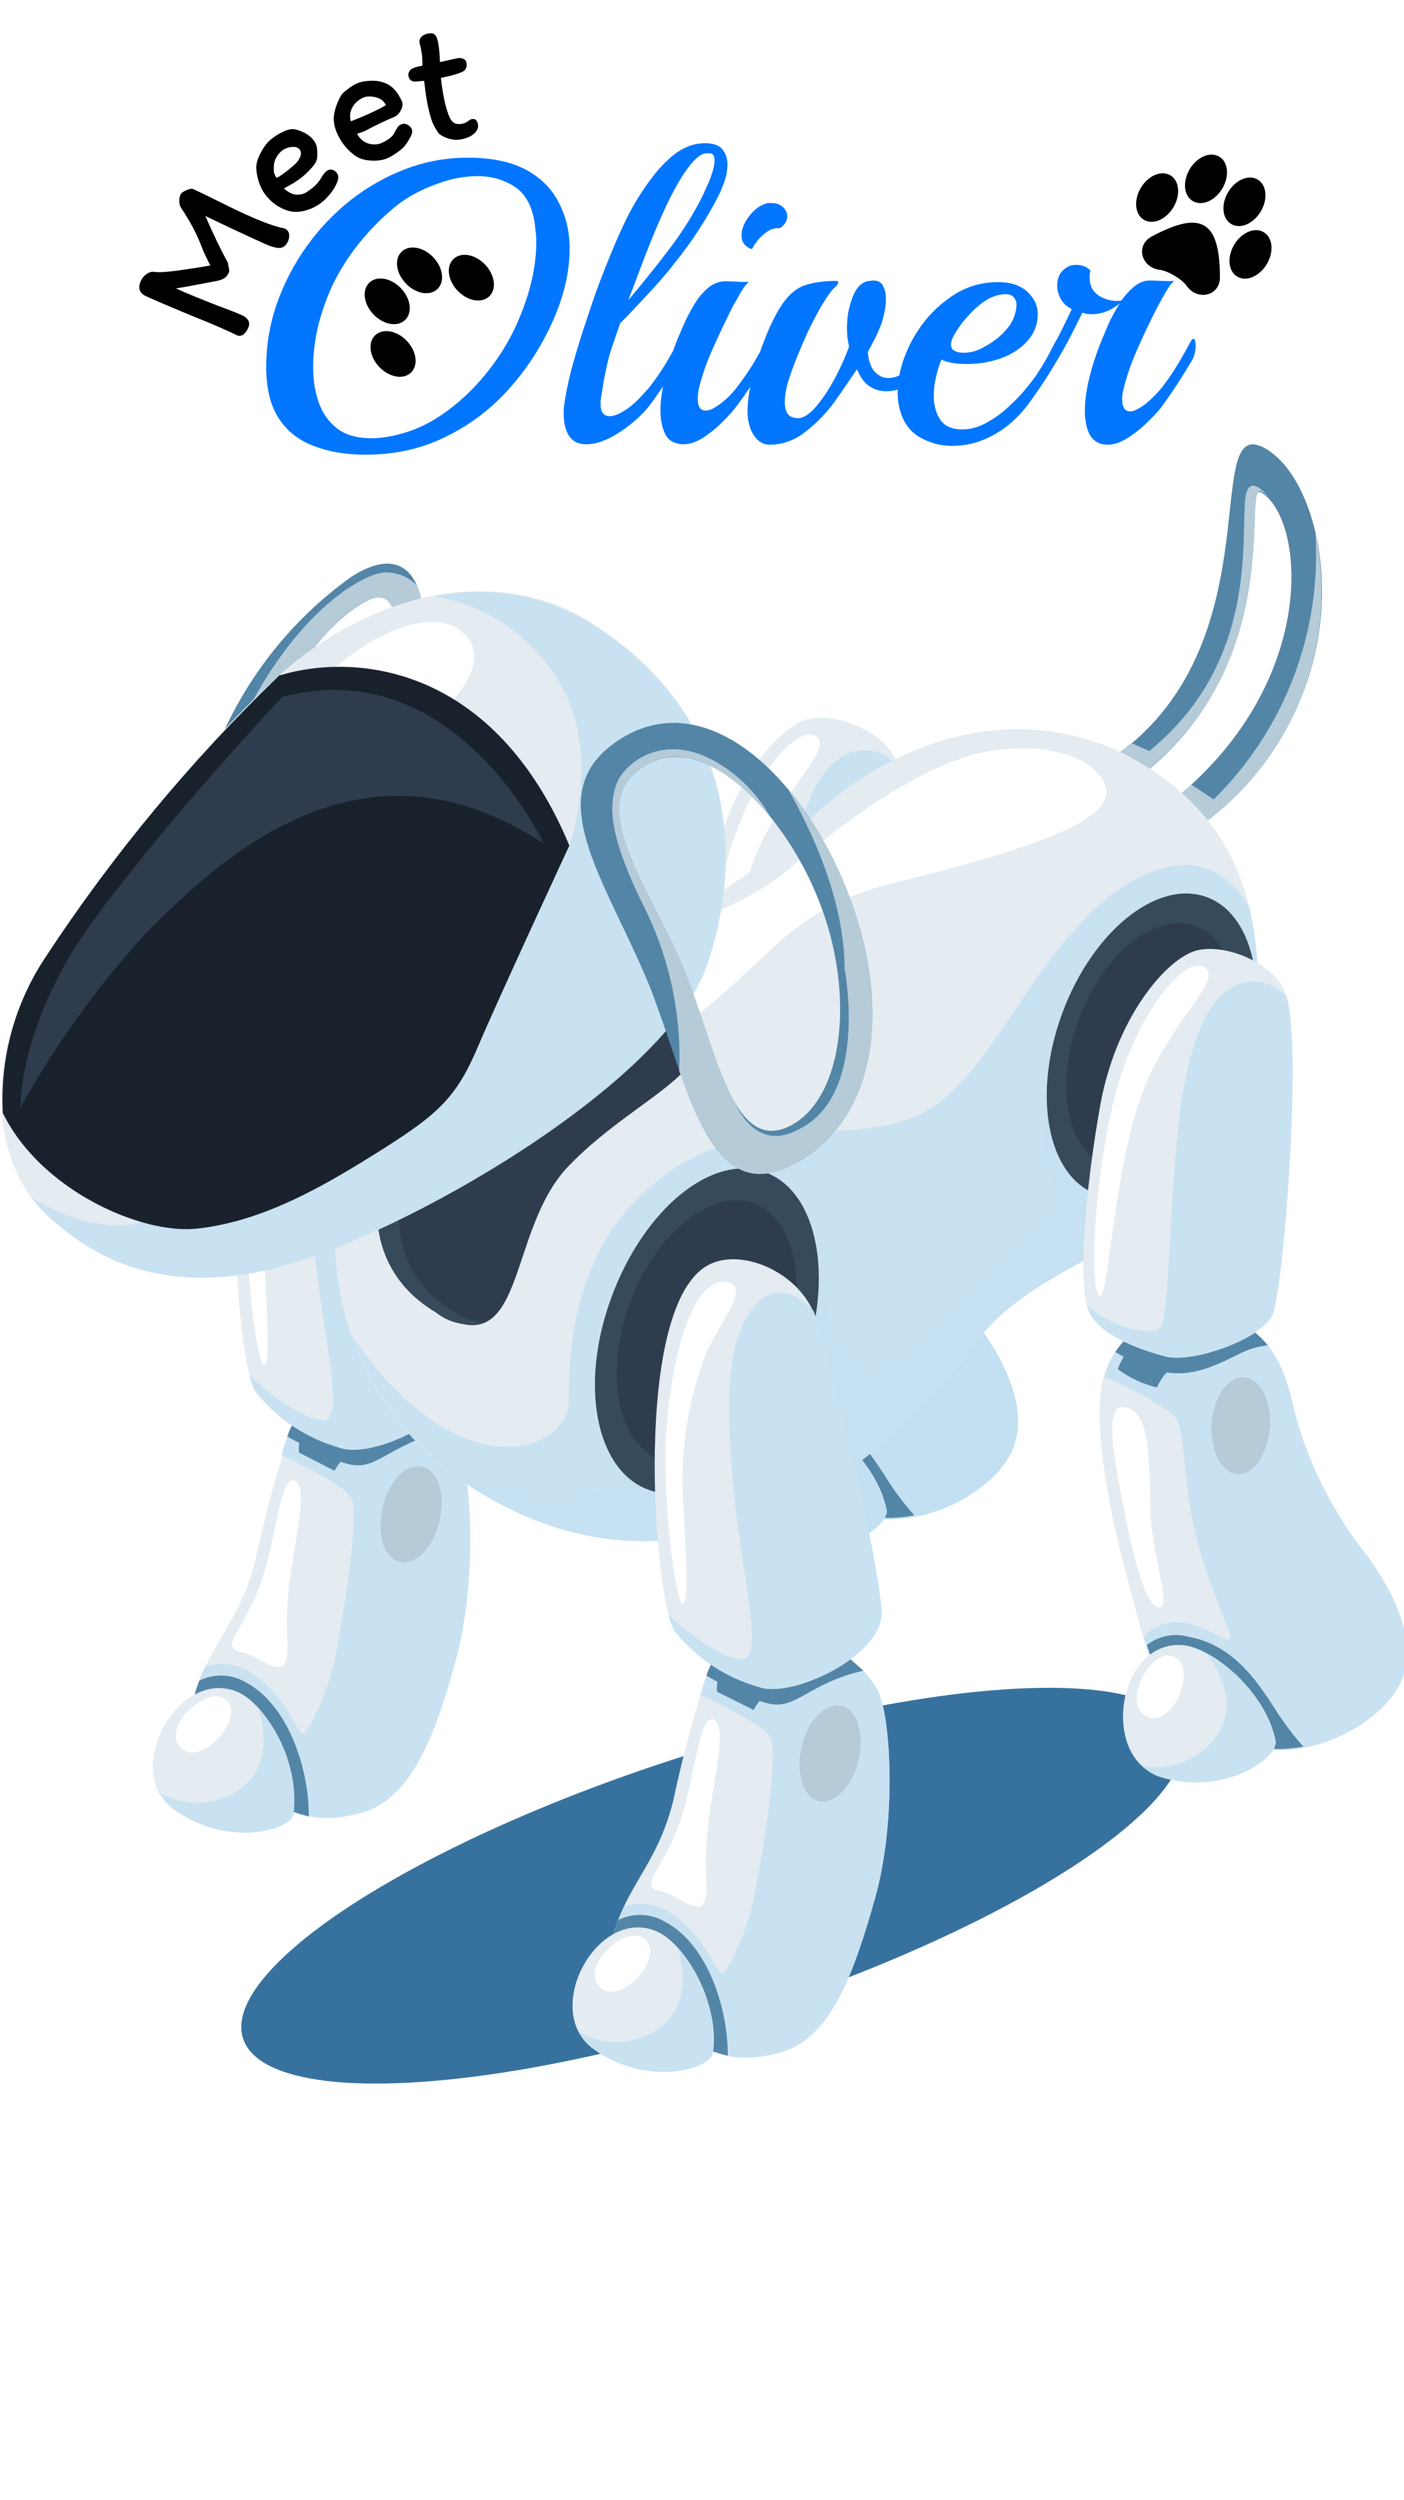 <svg width="82" height="146" viewBox="0 0 82 146" fill="none" xmlns="http://www.w3.org/2000/svg">
<g clip-path="url(#clip0_117_55)">
<g opacity="0.83" filter="url(#filter0_f_117_55)">
<ellipse cx="41.604" cy="110.119" rx="28.825" ry="7.718" transform="rotate(-18.042 41.604 110.119)" fill="#0F558B"/>
</g>
<path d="M48.889 63.419C50.482 63.965 52.097 65.023 52.825 68.692C53.627 71.838 55.084 74.779 57.102 77.322C59.049 79.964 60.311 83.023 58.771 85.322C57.231 87.621 52.589 90.049 48.557 87.825C44.525 85.6 44.172 82.402 43.21 78.991C42.247 75.579 41.285 70.777 41.541 68.146C41.578 67.291 41.82 66.457 42.246 65.715C42.672 64.972 43.271 64.343 43.991 63.88C44.711 63.416 45.531 63.133 46.384 63.053C47.236 62.972 48.095 63.098 48.889 63.419Z" fill="#E4ECF1"/>
<g style="mix-blend-mode:multiply" opacity="0.8">
<path d="M45.83 69.119C44.56 68.239 43.197 67.5 41.766 66.916C41.973 66.198 42.328 65.531 42.808 64.959C43.288 64.387 43.883 63.921 44.554 63.593C45.225 63.264 45.957 63.08 46.704 63.052C47.451 63.024 48.195 63.153 48.889 63.43C50.482 63.975 52.097 65.034 52.825 68.702C53.627 71.848 55.084 74.79 57.102 77.333C59.049 79.975 60.311 83.033 58.771 85.333C57.231 87.632 52.589 90.06 48.557 87.835C47.447 87.251 46.472 86.44 45.696 85.454C44.921 84.468 44.361 83.33 44.055 82.114C46.194 79.846 49.049 82.777 49.113 82.199C49.178 81.622 47.723 78.991 47.028 75.782C46.333 72.574 46.525 69.889 45.83 69.119Z" fill="#C2E0F2"/>
</g>
<g style="mix-blend-mode:multiply" opacity="0.8">
<path d="M45.83 69.119C44.56 68.239 43.197 67.5 41.766 66.916C41.973 66.198 42.328 65.531 42.808 64.959C43.288 64.387 43.883 63.921 44.554 63.593C45.225 63.264 45.957 63.08 46.704 63.052C47.451 63.024 48.195 63.153 48.889 63.43C50.482 63.975 52.097 65.034 52.825 68.702C53.627 71.848 55.084 74.79 57.102 77.333C59.049 79.975 60.311 83.033 58.771 85.333C57.231 87.632 52.589 90.06 48.557 87.835C47.447 87.251 46.472 86.44 45.696 85.454C44.921 84.468 44.361 83.33 44.055 82.114C46.194 79.846 49.049 82.777 49.113 82.199C49.178 81.622 47.723 78.991 47.028 75.782C46.333 72.574 46.525 69.889 45.83 69.119Z" fill="#C2E0F2"/>
</g>
<g style="mix-blend-mode:multiply">
<path d="M49.958 66.916C50.889 66.991 51.552 68.307 51.445 69.868C51.338 71.43 50.472 72.649 49.541 72.574C48.611 72.499 47.937 71.183 48.055 69.622C48.172 68.061 49.017 66.916 49.958 66.916Z" fill="#B5CBD8"/>
</g>
<path d="M46.686 82.071C49.145 82.541 50.525 84.349 51.787 86.349C52.263 87.107 52.803 87.822 53.402 88.488C51.766 88.827 50.062 88.593 48.579 87.825C47.555 87.285 46.649 86.546 45.914 85.652C45.18 84.757 44.631 83.725 44.301 82.616C44.631 82.351 45.017 82.164 45.431 82.07C45.844 81.975 46.273 81.975 46.686 82.071Z" fill="#5385A6"/>
<path d="M48.889 63.419C49.848 63.712 50.697 64.286 51.327 65.066C50.796 65.121 50.278 65.27 49.798 65.505C48.397 66.168 47.113 66.895 45.424 66.649C45.188 66.908 44.997 67.205 44.857 67.526C44.027 67.334 43.248 66.969 42.568 66.456C42.663 66.209 42.778 65.969 42.91 65.74L42.418 65.472C43.105 64.448 44.119 63.687 45.294 63.314C46.47 62.941 47.737 62.978 48.889 63.419Z" fill="#5385A6"/>
<path d="M42.932 68.681C44.237 68.916 44.376 70.766 44.418 74.242C44.418 77.258 45.691 80.21 44.974 80.36C44.258 80.509 43.488 77.761 42.889 74.659C42.29 71.558 41.713 68.467 42.932 68.681Z" fill="white"/>
<path d="M46.333 82.563C48.098 82.702 51.199 85.269 51.777 88.156C51.969 89.119 48.846 91.365 45.157 90.295C41.467 89.226 42.547 82.285 46.333 82.563Z" fill="#E4ECF1"/>
<g style="mix-blend-mode:multiply" opacity="0.8">
<path d="M43.969 89.611C44.865 89.794 45.796 89.685 46.626 89.3C47.456 88.915 48.14 88.274 48.579 87.472C49.423 85.782 48.461 84.028 47.755 83.065C48.737 83.597 49.6 84.322 50.293 85.197C50.986 86.072 51.495 87.079 51.787 88.156C51.98 89.119 48.857 91.365 45.167 90.295C44.719 90.165 44.309 89.93 43.969 89.611Z" fill="#C2E0F2"/>
</g>
<g style="mix-blend-mode:multiply" opacity="0.8">
<path d="M43.969 89.611C44.865 89.794 45.796 89.685 46.626 89.3C47.456 88.915 48.14 88.274 48.579 87.472C49.423 85.782 48.461 84.028 47.755 83.065C48.737 83.597 49.6 84.322 50.293 85.197C50.986 86.072 51.495 87.079 51.787 88.156C51.98 89.119 48.857 91.365 45.167 90.295C44.719 90.165 44.309 89.93 43.969 89.611Z" fill="#C2E0F2"/>
</g>
<path d="M45.819 83.237C47.317 83.889 45.734 87.514 44.226 86.723C42.718 85.932 44.547 82.68 45.819 83.237Z" fill="white"/>
<path d="M46.942 42.072C48.547 41.452 51.883 42.682 52.44 44.714C53.338 48.051 52.226 61.89 51.605 63.28C50.985 64.67 46.878 66.136 45.349 65.719C43.819 65.301 41.584 64.531 40.889 63.141C40.194 61.751 40.622 56.19 41.531 51.12C42.44 46.051 45.242 42.746 46.942 42.072Z" fill="#E4ECF1"/>
<g style="mix-blend-mode:multiply" opacity="0.8">
<path d="M51.605 63.28C50.974 64.671 46.878 66.136 45.349 65.719C43.82 65.302 41.584 64.531 40.889 63.141C40.83 63.003 40.784 62.86 40.75 62.713C42.333 64.136 44.675 64.574 45.028 63.975C45.381 63.376 45.509 56.329 46.097 51.602C46.686 46.874 47.99 44.575 49.648 43.955C50.134 43.782 50.66 43.763 51.158 43.898C51.655 44.034 52.098 44.319 52.429 44.714C53.338 48.051 52.226 61.89 51.605 63.28Z" fill="#C2E0F2"/>
</g>
<path d="M47.638 42.981C48.707 43.677 45.969 45.826 44.301 49.58C42.344 53.986 42.076 62.232 41.52 62.168C40.964 62.104 41.028 56.607 42.215 51.248C43.402 45.89 46.44 42.243 47.638 42.981Z" fill="white"/>
<path d="M22.548 81.183C23.97 81.964 26.077 83.226 26.826 84.798C27.574 86.37 27.841 92.402 26.644 96.851C25.446 101.3 24.045 105 21.168 105.835C18.291 106.669 16.751 105.835 13.938 104.166C10.601 102.134 10.88 100.091 11.714 97.963C12.548 95.835 14.099 94.338 14.922 91.097C15.44 88.664 16.079 86.258 16.837 83.889C17.564 81.6 20.184 79.878 22.548 81.183Z" fill="#E4ECF1"/>
<g style="mix-blend-mode:multiply" opacity="0.8">
<path d="M11.703 97.931L11.96 97.332C12.422 97.17 12.916 97.122 13.4 97.193C13.884 97.264 14.344 97.451 14.74 97.739C16.965 99.204 17.446 101.728 17.863 101.15C18.847 99.514 19.488 97.695 19.746 95.803C20.366 92.594 20.933 88.231 20.505 87.461C20.077 86.691 17.297 85.408 16.43 84.969C16.526 84.627 16.644 84.274 16.772 83.9C17.521 81.611 20.184 79.889 22.548 81.194C23.97 81.975 26.077 83.237 26.826 84.809C27.574 86.381 27.841 92.413 26.644 96.862C25.446 101.311 24.045 105.011 21.168 105.845C18.291 106.679 16.751 105.845 13.938 104.177C10.591 102.134 10.869 100.07 11.703 97.931Z" fill="#C2E0F2"/>
</g>
<path d="M25.948 83.589C25.186 83.757 24.446 84.016 23.745 84.359C21.906 85.226 21.446 85.996 19.745 85.301C18.727 84.897 17.738 84.426 16.783 83.889C17.521 81.6 20.184 79.878 22.548 81.183C23.791 81.817 24.937 82.628 25.948 83.589Z" fill="#5385A6"/>
<path d="M18.034 106.081C16.561 105.697 15.169 105.048 13.928 104.166C10.719 102.188 10.858 100.209 11.639 98.145C12.069 97.931 12.547 97.829 13.028 97.85C13.509 97.87 13.976 98.012 14.387 98.263C16.922 99.632 18.066 103.482 18.034 106.081Z" fill="#5385A6"/>
<g style="mix-blend-mode:multiply">
<path d="M24.687 85.653C25.606 85.878 26.034 87.29 25.66 88.862C25.285 90.434 24.237 91.439 23.328 91.204C22.419 90.969 21.981 89.568 22.355 87.996C22.729 86.424 23.777 85.429 24.687 85.653Z" fill="#B5CBD8"/>
</g>
<path d="M22.173 83.868C21.62 84.011 21.102 84.264 20.648 84.611C20.194 84.958 19.815 85.392 19.532 85.889L17.457 84.819C17.416 84.278 17.559 83.739 17.863 83.29C18.572 83.016 19.339 82.926 20.092 83.027C20.846 83.128 21.561 83.417 22.173 83.868Z" fill="#5385A6"/>
<path d="M17.168 86.445C17.992 86.766 17.361 89.172 16.965 92.006C16.473 95.482 17.072 96.455 16.58 97.215C16.323 97.632 15.511 97.118 14.805 96.733C14.099 96.348 13.596 96.562 13.553 96.038C13.511 95.514 14.848 94.124 15.575 91.343C16.099 89.375 16.494 86.167 17.168 86.445Z" fill="white"/>
<path d="M17.008 59.847C18.847 58.981 21.916 60.211 23.007 62.564C24.098 64.916 26.911 77.611 26.997 80.178C27.082 82.745 21.735 85.258 19.831 84.541C17.892 83.991 16.176 82.847 14.922 81.269C13.746 79.547 12.387 62.018 17.008 59.847Z" fill="#E4ECF1"/>
<g style="mix-blend-mode:multiply" opacity="0.8">
<path d="M19.831 84.541C17.892 83.991 16.176 82.847 14.922 81.269C14.759 80.967 14.64 80.642 14.569 80.306C15.97 81.675 18.173 83.108 19.008 82.905C20.077 82.627 18.922 78.178 18.462 73.825C18.002 69.472 17.649 64.927 19.371 62.564C21.093 60.2 23.007 62.564 23.007 62.564C24.077 64.927 26.911 77.632 26.997 80.178C27.082 82.723 21.735 85.258 19.831 84.541Z" fill="#C2E0F2"/>
</g>
<path d="M17.992 60.885C19.414 61.066 17.5 63.462 16.826 64.906C15.769 67.585 15.292 70.457 15.425 73.333C15.553 76.06 15.831 79.75 15.425 79.75C15.018 79.75 14.195 73.622 14.473 69.611C14.751 65.601 15.874 60.617 17.992 60.885Z" fill="white"/>
<path d="M13.906 98.819C15.532 99.535 17.585 102.99 17.115 105.909C16.976 106.883 13.297 107.92 10.163 105.696C7.03 103.471 10.431 97.29 13.906 98.819Z" fill="#E4ECF1"/>
<g style="mix-blend-mode:multiply" opacity="0.8">
<path d="M9.318 104.669C10.104 105.141 11.021 105.348 11.934 105.259C12.847 105.171 13.707 104.791 14.388 104.177C15.746 102.861 15.457 100.894 15.094 99.739C15.837 100.574 16.405 101.552 16.761 102.612C17.118 103.672 17.256 104.794 17.168 105.909C17.029 106.883 13.35 107.92 10.217 105.696C9.843 105.426 9.535 105.075 9.318 104.669Z" fill="#C2E0F2"/>
</g>
<path d="M13.2 99.268C14.388 100.337 11.693 103.279 10.537 102.038C9.382 100.797 12.216 98.327 13.2 99.268Z" fill="white"/>
<path d="M73.712 28.79C72.311 27.827 75.701 39.548 65.284 46.265L63.616 45.099C75.016 38.896 69.819 23.87 73.904 26.191C77.989 28.512 80.118 41.762 69.081 48.906L67.273 47.666C77.038 40.832 76.385 30.554 73.712 28.79Z" fill="#5385A6"/>
<g style="mix-blend-mode:multiply">
<path d="M70.888 46.682C72.938 44.661 74.529 42.222 75.553 39.532C76.578 36.841 77.011 33.962 76.823 31.089C77.539 34.495 77.178 38.039 75.79 41.231C74.403 44.423 72.058 47.105 69.081 48.906L67.273 47.666C68.081 47.103 68.85 46.484 69.572 45.816C70.182 46.222 70.888 46.682 70.888 46.682Z" fill="#B5CBD8"/>
</g>
<g style="mix-blend-mode:multiply">
<path d="M63.615 45.099C64.485 44.615 65.303 44.041 66.054 43.388L67.123 43.858C73.444 38.714 72.471 31.57 72.727 29.142C72.888 27.624 73.861 28.725 74.193 29.142C74.062 28.988 73.911 28.851 73.743 28.736C72.342 27.774 75.733 39.495 65.316 46.211L63.615 45.099Z" fill="#B5CBD8"/>
</g>
<path d="M66.76 44.639C71.979 47.848 74.086 52.703 73.348 60.767C73.156 63.051 72.414 65.255 71.187 67.192C69.96 69.129 68.284 70.74 66.3 71.889C62.91 74.028 59.241 75.333 56.942 78.467C50.247 87.6 38.953 94.049 27.831 87.022C25.366 85.532 23.318 83.443 21.875 80.95C20.433 78.457 19.643 75.64 19.579 72.761C19.515 69.881 20.179 67.032 21.509 64.478C22.84 61.923 24.793 59.745 27.189 58.147C34.226 53.334 37.659 54.81 42.162 52.029C46.108 49.559 47.188 47.345 50.782 45.174C56.846 41.484 62.685 42.137 66.76 44.639Z" fill="#E4ECF1"/>
<g style="mix-blend-mode:multiply" opacity="0.8">
<path d="M20.515 77.921C26.665 87.14 33.21 84.852 33.21 81.803C33.21 77.355 34.044 71.793 39.328 68.275C44.611 64.756 50.268 67.205 54.3 64.756C58.332 62.307 61.017 54.083 66.396 51.313C69.508 49.698 71.604 50.65 72.973 53.002C73.519 55.553 73.646 58.176 73.348 60.767C73.155 63.051 72.414 65.256 71.187 67.192C69.96 69.129 68.283 70.74 66.3 71.889C62.91 74.028 59.241 75.333 56.942 78.467C50.247 87.6 38.953 94.049 27.831 87.023C24.419 84.92 21.835 81.706 20.515 77.921Z" fill="#C2E0F2"/>
</g>
<g style="mix-blend-mode:multiply" opacity="0.5">
<path d="M23.639 83.365C31.777 90.744 37.007 85.889 37.007 85.889L47.509 73.333C48.429 78.06 49.456 79.91 50.931 80.007C52.407 80.103 53.071 78.338 57.52 74.445C60.343 71.975 62.247 70.638 62.247 70.638C61.642 69.598 61.248 68.448 61.088 67.255C60.929 66.062 61.006 64.85 61.316 63.687L73.177 61.74C72.853 63.841 72.064 65.843 70.867 67.599C69.67 69.355 68.095 70.821 66.257 71.889C62.867 74.028 59.199 75.333 56.899 78.467C50.204 87.6 38.911 94.049 27.788 87.022C26.23 86.017 24.831 84.784 23.639 83.365Z" fill="#C2E0F2"/>
</g>
<path d="M58.14 43.805C63.145 43.153 65.562 45.655 64.257 47.142C62.952 48.628 58.418 49.922 55.359 50.757C51.156 51.901 48.653 52.008 44.889 55.58C41.456 58.788 37.969 62.157 34.194 62.157C27.52 62.157 27.777 57.612 34.012 55.858C38.654 54.542 43.37 53.077 46.065 50.757C48.76 48.436 53.926 44.35 58.14 43.805Z" fill="white"/>
<path d="M70.492 52.393C73.359 53.462 74.246 58.211 72.46 63.002C70.674 67.793 66.899 70.809 64.033 69.74C61.166 68.67 60.268 63.922 62.054 59.131C63.84 54.339 67.615 51.323 70.492 52.393Z" fill="#364A5B"/>
<path d="M69.85 54.083C72.171 54.938 72.877 58.756 71.444 62.639C70.011 66.521 66.974 68.906 64.621 68.039C62.268 67.173 61.594 63.366 63.027 59.483C64.46 55.601 67.54 53.227 69.85 54.083Z" fill="#2E3C4D"/>
<path d="M44.718 68.467C47.787 69.612 48.739 74.681 46.857 79.804C44.974 84.926 40.921 88.135 37.852 86.99C34.782 85.846 33.809 80.82 35.745 75.665C37.681 70.51 41.648 67.323 44.718 68.467Z" fill="#364A5B"/>
<path d="M44.044 70.285C46.515 71.194 47.252 75.28 45.745 79.397C44.237 83.515 40.964 86.103 38.504 85.183C36.044 84.263 35.296 80.178 36.804 76.071C38.312 71.964 41.574 69.365 44.044 70.285Z" fill="#2E3C4D"/>
<path d="M39.328 58.724C43.605 62.104 37.445 63.665 33.189 68.114C29.52 71.943 30.804 79.878 25.424 76.617C19.713 73.173 22.27 65.922 25.243 62.713C28.216 59.505 35.253 55.484 39.328 58.724Z" fill="#2E3C4D"/>
<path d="M25.243 62.713C28.205 59.558 35.253 55.484 39.328 58.724C40.761 59.868 41.007 60.799 40.547 61.697C40.317 61.022 39.87 60.443 39.274 60.05C35.51 57.056 29.007 60.82 26.269 63.729C23.532 66.638 21.168 73.355 26.441 76.563C26.982 76.928 27.601 77.162 28.248 77.248C27.761 77.371 27.251 77.378 26.761 77.268C26.271 77.159 25.813 76.935 25.424 76.617C19.703 73.173 22.27 65.847 25.243 62.713Z" fill="#364A5B"/>
<path d="M47.017 95.161C48.44 95.942 50.547 97.193 51.295 98.776C52.044 100.359 52.365 106.369 51.113 110.818C49.862 115.267 48.515 118.978 45.638 119.813C42.761 120.647 41.231 119.813 38.408 118.144C35.071 116.102 35.349 114.07 36.184 111.931C37.018 109.792 38.569 108.305 39.339 105.075C39.854 102.637 40.496 100.227 41.264 97.856C42.002 95.568 44.654 93.856 47.017 95.161Z" fill="#E4ECF1"/>
<g style="mix-blend-mode:multiply" opacity="0.8">
<path d="M36.173 111.931C36.258 111.727 36.344 111.535 36.44 111.342C36.9 111.178 37.393 111.13 37.876 111.201C38.359 111.271 38.817 111.46 39.21 111.749C41.435 113.203 41.916 115.738 42.344 115.15C43.319 113.511 43.956 111.692 44.215 109.802C44.846 106.594 45.402 102.22 44.985 101.46C44.568 100.701 41.777 99.407 40.9 98.958C40.996 98.626 41.114 98.263 41.253 97.888C42.002 95.6 44.654 93.889 47.017 95.193C48.44 95.974 50.547 97.225 51.295 98.808C52.044 100.391 52.365 106.401 51.113 110.85C49.862 115.299 48.515 119.011 45.638 119.845C42.761 120.679 41.231 119.845 38.408 118.176C35.061 116.112 35.339 114.07 36.173 111.931Z" fill="#C2E0F2"/>
</g>
<path d="M50.418 97.567C49.657 97.735 48.918 97.99 48.215 98.327C46.376 99.204 45.916 99.963 44.215 99.268C43.195 98.869 42.205 98.397 41.253 97.856C42.001 95.568 44.654 93.856 47.017 95.161C48.263 95.791 49.409 96.602 50.418 97.567Z" fill="#5385A6"/>
<path d="M42.504 120.048C41.031 119.669 39.639 119.023 38.397 118.144C35.189 116.166 35.328 114.187 36.108 112.123C36.541 111.909 37.021 111.807 37.503 111.828C37.986 111.848 38.455 111.99 38.868 112.241C41.402 113.599 42.536 117.449 42.504 120.048Z" fill="#5385A6"/>
<g style="mix-blend-mode:multiply">
<path d="M49.167 99.621C50.076 99.856 50.504 101.268 50.129 102.829C49.755 104.391 48.707 105.396 47.798 105.172C46.889 104.947 46.45 103.525 46.825 101.963C47.199 100.402 48.247 99.396 49.167 99.621Z" fill="#B5CBD8"/>
</g>
<path d="M46.654 97.846C46.099 97.982 45.579 98.231 45.124 98.577C44.67 98.922 44.291 99.358 44.012 99.856L41.873 98.787C41.833 98.244 41.98 97.704 42.29 97.257C43.007 96.974 43.785 96.879 44.549 96.982C45.313 97.085 46.038 97.382 46.654 97.846Z" fill="#5385A6"/>
<path d="M41.649 100.412C42.461 100.744 41.83 103.139 41.435 105.974C40.953 109.449 41.542 110.423 41.05 111.193C40.793 111.599 39.98 111.096 39.285 110.701C38.59 110.305 38.066 110.53 38.034 110.005C38.002 109.481 39.317 108.102 40.044 105.321C40.568 103.278 40.953 100.134 41.649 100.412Z" fill="white"/>
<path d="M41.488 73.814C43.317 72.948 46.386 74.178 47.477 76.542C48.568 78.905 51.381 91.611 51.466 94.156C51.552 96.701 46.204 99.236 44.301 98.509C42.364 97.961 40.647 96.821 39.392 95.247C38.215 93.514 36.814 75.996 41.488 73.814Z" fill="#E4ECF1"/>
<g style="mix-blend-mode:multiply" opacity="0.8">
<path d="M44.301 98.509C42.364 97.962 40.647 96.821 39.392 95.247C39.229 94.941 39.11 94.613 39.039 94.274C40.44 95.653 42.654 97.086 43.477 96.872C44.547 96.605 43.392 92.156 42.932 87.793C42.472 83.429 42.162 78.905 43.841 76.542C45.52 74.178 47.509 76.542 47.509 76.542C48.579 78.905 51.413 91.611 51.498 94.156C51.584 96.701 46.205 99.236 44.301 98.509Z" fill="#C2E0F2"/>
</g>
<path d="M42.461 74.863C43.884 75.044 41.969 77.44 41.306 78.873C40.249 81.53 39.761 84.379 39.873 87.236C40.012 89.953 40.28 93.653 39.873 93.653C39.467 93.653 38.643 87.525 38.921 83.504C39.199 79.483 40.354 74.585 42.461 74.863Z" fill="white"/>
<path d="M38.376 112.797C40.001 113.503 42.066 116.968 41.638 119.887C41.499 120.85 37.82 121.898 34.686 119.674C31.553 117.449 34.9 111.257 38.376 112.797Z" fill="#E4ECF1"/>
<g style="mix-blend-mode:multiply" opacity="0.8">
<path d="M33.788 118.636C34.574 119.108 35.491 119.315 36.404 119.227C37.316 119.138 38.176 118.759 38.857 118.144C40.226 116.839 39.927 114.861 39.563 113.717C40.309 114.551 40.877 115.528 41.233 116.589C41.59 117.65 41.728 118.772 41.638 119.887C41.499 120.85 37.82 121.898 34.686 119.674C34.309 119.403 34.002 119.048 33.788 118.636Z" fill="#C2E0F2"/>
</g>
<path d="M37.67 113.246C38.868 114.369 36.162 117.246 35.007 116.005C33.852 114.765 36.665 112.294 37.67 113.246Z" fill="white"/>
<path d="M71.605 76.916C73.198 77.461 74.813 78.52 75.54 82.189C76.342 85.335 77.8 88.276 79.818 90.819C81.764 93.461 83.026 96.519 81.486 98.819C79.946 101.118 75.305 103.546 71.273 101.321C67.241 99.097 66.888 95.899 65.926 92.488C64.963 89.076 64.001 84.274 64.257 81.643C64.294 80.788 64.536 79.954 64.962 79.211C65.388 78.469 65.986 77.84 66.706 77.376C67.426 76.913 68.247 76.629 69.099 76.549C69.952 76.469 70.811 76.595 71.605 76.916Z" fill="#E4ECF1"/>
<g style="mix-blend-mode:multiply" opacity="0.8">
<path d="M68.546 82.616C67.279 81.73 65.916 80.99 64.482 80.413C64.687 79.694 65.041 79.026 65.521 78.453C66.001 77.879 66.595 77.412 67.266 77.083C67.938 76.753 68.671 76.568 69.418 76.539C70.165 76.511 70.91 76.639 71.605 76.916C73.198 77.461 74.813 78.52 75.54 82.188C76.342 85.335 77.8 88.276 79.818 90.819C81.764 93.461 83.026 96.519 81.486 98.819C79.946 101.118 75.305 103.546 71.273 101.321C70.164 100.737 69.191 99.925 68.417 98.939C67.643 97.953 67.086 96.815 66.781 95.6C68.92 93.332 71.765 96.273 71.829 95.685C71.893 95.097 70.439 92.423 69.744 89.268C69.048 86.113 69.241 83.386 68.546 82.616Z" fill="#C2E0F2"/>
</g>
<g style="mix-blend-mode:multiply">
<path d="M72.674 80.434C73.605 80.499 74.278 81.825 74.161 83.386C74.043 84.948 73.177 86.167 72.257 86.081C71.337 85.996 70.653 84.691 70.77 83.13C70.888 81.568 71.733 80.36 72.674 80.434Z" fill="#B5CBD8"/>
</g>
<path d="M69.401 95.578C71.861 96.038 73.241 97.856 74.503 99.856C74.984 100.611 75.524 101.326 76.118 101.995C74.463 102.324 72.745 102.063 71.262 101.257C70.241 100.716 69.338 99.978 68.603 99.086C67.869 98.194 67.319 97.165 66.984 96.06C67.323 95.799 67.718 95.62 68.137 95.537C68.556 95.453 68.989 95.467 69.401 95.578Z" fill="#5385A6"/>
<path d="M71.604 76.916C72.564 77.209 73.413 77.783 74.043 78.563C73.511 78.618 72.993 78.767 72.513 79.001C71.112 79.675 69.84 80.392 68.139 80.146C67.904 80.405 67.712 80.701 67.572 81.023C66.744 80.828 65.965 80.464 65.284 79.953C65.378 79.702 65.492 79.459 65.626 79.226L65.134 78.959C65.822 77.936 66.837 77.177 68.012 76.806C69.187 76.435 70.454 76.474 71.604 76.916Z" fill="#5385A6"/>
<path d="M65.69 82.178C66.995 82.413 67.134 84.317 67.177 87.739C67.177 90.755 68.45 93.717 67.733 93.856C67.016 93.995 66.246 91.268 65.648 88.156C65.049 85.044 64.439 81.964 65.69 82.178Z" fill="white"/>
<path d="M69.049 96.07C70.813 96.199 73.915 98.765 74.503 101.653C74.695 102.615 71.572 104.861 67.872 103.792C64.172 102.722 65.263 95.792 69.049 96.07Z" fill="#E4ECF1"/>
<g style="mix-blend-mode:multiply" opacity="0.8">
<path d="M66.685 103.107C67.581 103.29 68.512 103.181 69.342 102.797C70.171 102.412 70.856 101.771 71.294 100.968C72.139 99.279 71.187 97.525 70.471 96.562C71.453 97.099 72.316 97.828 73.009 98.706C73.702 99.585 74.21 100.594 74.503 101.674C74.695 102.637 71.572 104.883 67.872 103.813C67.422 103.684 67.013 103.441 66.685 103.107Z" fill="#C2E0F2"/>
</g>
<path d="M68.535 96.733C70.032 97.386 68.45 101.011 66.953 100.22C65.455 99.428 67.273 96.177 68.535 96.733Z" fill="white"/>
<path d="M69.658 55.58C71.262 54.949 74.599 56.179 75.155 58.221C76.053 61.558 74.941 75.333 74.321 76.777C73.701 78.221 69.594 79.632 68.064 79.215C66.535 78.798 64.311 78.028 63.615 76.638C62.92 75.248 63.348 69.697 64.246 64.617C65.145 59.537 67.957 56.222 69.658 55.58Z" fill="#E4ECF1"/>
<g style="mix-blend-mode:multiply" opacity="0.8">
<path d="M74.321 76.777C73.69 78.167 69.594 79.632 68.064 79.215C66.535 78.798 64.311 78.028 63.615 76.638C63.552 76.504 63.502 76.364 63.466 76.221C65.049 77.611 67.401 78.071 67.829 77.472C68.257 76.873 68.31 69.825 68.899 65.098C69.487 60.371 70.706 58.083 72.374 57.452C72.861 57.283 73.388 57.267 73.884 57.404C74.381 57.542 74.824 57.827 75.155 58.221C76.053 61.569 74.941 75.387 74.321 76.777Z" fill="#C2E0F2"/>
</g>
<path d="M70.353 56.478C71.423 57.173 68.685 59.334 67.016 63.088C65.059 67.494 64.792 75.74 64.236 75.665C63.68 75.59 63.755 70.103 64.931 64.756C66.108 59.409 69.177 55.74 70.353 56.478Z" fill="white"/>
<path d="M24.644 35.303C24.644 35.303 24.301 31.303 20.558 33.656C16.955 36.221 14.179 39.781 12.569 43.901L16.473 40.693C16.473 40.693 18.483 36.704 21.339 35.132C23.082 34.169 23.082 36.34 23.082 36.34L24.644 35.303Z" fill="#5385A6"/>
<g style="mix-blend-mode:multiply">
<path d="M22.43 33.431C22.786 33.414 23.142 33.472 23.474 33.603C23.806 33.734 24.106 33.934 24.355 34.19C24.502 34.531 24.599 34.891 24.644 35.26L23.082 36.329C23.082 36.329 23.082 34.19 21.339 35.121C18.483 36.693 16.473 40.682 16.473 40.682L13.821 42.821C16.869 36.094 20.954 33.559 22.43 33.431Z" fill="#B5CBD8"/>
</g>
<path d="M34.205 36.169C42.44 41.153 43.68 49.206 41.328 56.243C38.975 63.28 23.339 72.264 16.045 74.06C8.751 75.857 4.901 72.831 3.083 71.269C-0.714 68.061 -0.992 61.547 2.655 55.901C6.516 49.922 13.735 41.185 17.863 38.169C24.302 33.474 30.472 33.912 34.205 36.169Z" fill="#E4ECF1"/>
<g style="mix-blend-mode:multiply" opacity="0.8">
<path d="M9.008 71.109L33.253 49.377C33.253 49.377 35.167 43.955 32.643 39.816C31.865 38.495 30.803 37.362 29.535 36.5C28.266 35.639 26.822 35.069 25.307 34.832C28.341 34.18 31.51 34.671 34.205 36.212C42.44 41.196 43.68 49.249 41.328 56.286C38.975 63.323 23.339 72.264 16.045 74.061C8.751 75.857 4.901 72.831 3.083 71.269C2.611 70.867 2.187 70.411 1.821 69.911C6.131 72.659 9.008 71.109 9.008 71.109Z" fill="#C2E0F2"/>
</g>
<path d="M26.558 36.608C31.221 39.249 20.302 46.767 17.692 44.094C15.083 41.42 23.339 34.832 26.558 36.608Z" fill="white"/>
<path d="M2.655 55.901C6.576 49.926 11.154 44.409 16.302 39.452C20.944 38.041 28.922 39.003 33.253 49.377C33.253 49.377 29.114 58.296 27.906 61.141C26.697 63.986 25.681 65.002 22.43 67.055C19.179 69.109 15.479 71.333 11.479 71.75C8.27 72.093 2.367 69.515 0.164 64.991C-0.006 61.772 0.868 58.584 2.655 55.901Z" fill="#19212C"/>
<path d="M31.777 49.291C31.777 49.291 26.558 38.041 16.494 40.693C16.494 40.693 10.42 47.11 5.725 53.377C1.03 59.644 1.201 64.67 1.201 64.67C3.292 60.903 5.831 57.401 8.762 54.243C12.741 50.339 21.082 42.169 31.777 49.291Z" fill="#2E3C4D"/>
<path d="M36.29 43.12C41.306 40.008 46.889 45.388 49.498 52.072C52.108 58.756 51.242 65.28 46.547 67.889C41.392 70.756 40.269 63.612 37.991 57.719C35.424 51.377 31.253 46.254 36.29 43.12ZM40.023 56.799C41.884 61.462 42.814 67.494 46.204 65.719C49.306 64.05 49.937 58.008 47.862 52.682C45.787 47.356 41.199 42.821 37.884 44.596C33.766 46.767 38.012 51.751 40.023 56.799Z" fill="#5385A6"/>
<g style="mix-blend-mode:multiply">
<path d="M37.467 52.66C35.574 48.746 35.574 47.12 35.969 45.88C36.365 44.639 38.504 42.885 41.37 44.254C42.909 45.02 44.177 46.236 45.007 47.741C42.803 45.003 40.023 43.388 37.884 44.596C33.798 46.735 38.044 51.751 40.023 56.799C41.092 59.452 41.841 62.553 42.921 64.403C43.616 65.847 44.836 67.034 46.846 65.847C50.718 63.708 49.327 56.575 49.327 56.575C49.327 52.521 47.317 48.35 46.044 46.115C47.505 47.904 48.671 49.915 49.498 52.072C52.108 58.767 51.242 65.28 46.547 67.89C42.782 70.029 41.199 66.724 39.67 62.542C39.807 59.113 39.048 55.707 37.467 52.66Z" fill="#B5CBD8"/>
</g>
<path d="M21.361 26.554C20.204 26.554 19.189 26.382 18.314 26.038C17.438 25.71 16.759 25.171 16.274 24.421C15.79 23.671 15.547 22.671 15.547 21.421C15.547 20.17 15.751 18.951 16.157 17.764C16.579 16.56 17.157 15.443 17.892 14.412C18.626 13.38 19.486 12.474 20.47 11.693C21.47 10.911 22.549 10.302 23.705 9.864C24.861 9.427 26.065 9.208 27.315 9.208C28.706 9.208 29.839 9.442 30.714 9.911C31.589 10.38 32.23 11.021 32.636 11.833C33.058 12.63 33.269 13.529 33.269 14.529C33.269 15.857 32.949 17.248 32.308 18.701C31.651 20.186 30.792 21.522 29.729 22.71C28.667 23.898 27.424 24.835 26.002 25.523C24.596 26.21 23.049 26.554 21.361 26.554ZM23.494 25.312C24.416 25.062 25.322 24.601 26.213 23.929C27.104 23.257 27.909 22.452 28.628 21.514C29.346 20.577 29.917 19.592 30.339 18.561C30.995 16.982 31.323 15.498 31.323 14.107C31.323 13.888 31.308 13.677 31.276 13.474C31.261 13.271 31.237 13.075 31.206 12.888C31.034 11.935 30.636 11.263 30.011 10.872C29.386 10.481 28.682 10.286 27.901 10.286C27.088 10.286 26.26 10.45 25.416 10.778C24.572 11.091 23.846 11.482 23.236 11.95C22.486 12.544 21.791 13.224 21.15 13.99C20.509 14.755 19.97 15.568 19.532 16.428C19.157 17.178 18.853 17.998 18.618 18.889C18.399 19.764 18.29 20.616 18.29 21.444C18.29 22.194 18.399 22.882 18.618 23.507C18.837 24.132 19.197 24.64 19.697 25.03C20.197 25.405 20.861 25.593 21.689 25.593C22.22 25.593 22.822 25.499 23.494 25.312ZM34.235 25.945C33.797 25.945 33.469 25.788 33.25 25.476C33.032 25.148 32.922 24.71 32.922 24.163C32.922 24.085 32.922 24.007 32.922 23.929C32.922 23.851 32.93 23.773 32.946 23.694C33.024 23.101 33.157 22.428 33.344 21.678C33.547 20.928 33.782 20.139 34.047 19.311C34.203 18.842 34.399 18.256 34.633 17.553C34.883 16.834 35.172 16.068 35.501 15.256C35.829 14.427 36.188 13.607 36.579 12.794C36.985 11.982 37.431 11.247 37.915 10.591C38.4 9.919 38.907 9.38 39.439 8.973C39.986 8.567 40.564 8.364 41.173 8.364C41.673 8.364 42.017 8.489 42.205 8.739C42.392 8.973 42.486 9.255 42.486 9.583C42.486 9.927 42.423 10.278 42.298 10.638C42.173 10.982 42.048 11.271 41.923 11.505C41.642 12.068 41.275 12.7 40.822 13.404C40.368 14.107 39.892 14.763 39.392 15.373C39.095 15.763 38.728 16.201 38.29 16.686C37.852 17.17 37.438 17.615 37.048 18.022C36.673 18.428 36.399 18.709 36.227 18.866L35.852 19.944C35.743 20.241 35.633 20.592 35.524 20.999C35.43 21.405 35.344 21.811 35.266 22.218C35.204 22.608 35.149 22.952 35.102 23.249C35.087 23.311 35.079 23.374 35.079 23.436C35.079 23.499 35.079 23.554 35.079 23.601C35.079 24.069 35.258 24.304 35.618 24.304C35.837 24.304 36.11 24.202 36.438 23.999C36.751 23.811 37.048 23.569 37.329 23.272C37.626 22.96 37.837 22.725 37.962 22.569C38.274 22.163 38.571 21.733 38.853 21.28C39.134 20.811 39.376 20.381 39.579 19.991C39.657 19.866 39.712 19.803 39.743 19.803C39.837 19.803 39.884 19.936 39.884 20.202C39.884 20.327 39.861 20.475 39.814 20.647C39.782 20.803 39.728 20.952 39.65 21.092C39.431 21.467 39.173 21.882 38.876 22.335C38.579 22.788 38.274 23.226 37.962 23.647C37.727 23.96 37.399 24.296 36.977 24.655C36.555 25.015 36.102 25.32 35.618 25.57C35.133 25.82 34.672 25.945 34.235 25.945ZM36.696 17.529C37.477 16.607 38.267 15.623 39.064 14.576C39.876 13.513 40.548 12.435 41.08 11.341C41.111 11.263 41.181 11.107 41.291 10.872C41.4 10.638 41.502 10.38 41.595 10.098C41.689 9.802 41.736 9.552 41.736 9.348C41.736 9.083 41.634 8.95 41.431 8.95H41.267C41.064 8.95 40.822 9.091 40.54 9.372C40.275 9.653 40.001 10.028 39.72 10.497C39.361 11.091 39.009 11.778 38.665 12.56C38.321 13.326 37.985 14.138 37.657 14.998C37.329 15.857 37.009 16.701 36.696 17.529ZM43.918 14.552C43.511 14.412 43.308 14.146 43.308 13.755C43.308 13.396 43.449 13.029 43.73 12.654C44.027 12.263 44.347 12.013 44.691 11.903C44.769 11.872 44.832 11.857 44.879 11.857C44.941 11.857 45.004 11.857 45.066 11.857C45.332 11.857 45.551 11.935 45.722 12.091C45.894 12.247 45.98 12.427 45.98 12.63C45.98 12.911 45.832 13.146 45.535 13.333C45.301 13.302 45.074 13.357 44.855 13.498C44.636 13.638 44.441 13.81 44.269 14.013C44.113 14.216 43.996 14.396 43.918 14.552ZM39.886 25.945C39.682 25.945 39.487 25.898 39.3 25.804C39.112 25.726 38.956 25.562 38.831 25.312C38.659 24.937 38.573 24.491 38.573 23.976C38.573 23.413 38.659 22.788 38.831 22.1C39.003 21.397 39.229 20.678 39.511 19.944C39.62 19.678 39.761 19.35 39.933 18.959C40.105 18.569 40.308 18.178 40.542 17.787C40.776 17.396 41.042 17.076 41.339 16.826C41.652 16.56 41.988 16.428 42.347 16.428C42.519 16.428 42.761 16.435 43.074 16.451C43.386 16.467 43.613 16.467 43.754 16.451C43.66 16.514 43.55 16.639 43.425 16.826C43.3 17.014 43.183 17.209 43.074 17.412C42.964 17.6 42.878 17.748 42.816 17.858C42.41 18.67 42.027 19.475 41.667 20.272C41.308 21.069 41.034 21.835 40.847 22.569C40.816 22.694 40.792 22.819 40.776 22.944C40.761 23.069 40.753 23.186 40.753 23.296C40.753 23.749 40.901 23.976 41.198 23.976C41.323 23.976 41.456 23.944 41.597 23.882C41.753 23.804 41.933 23.686 42.136 23.53C42.495 23.249 42.808 22.929 43.074 22.569C43.386 22.163 43.683 21.733 43.964 21.28C44.246 20.811 44.488 20.381 44.691 19.991C44.769 19.866 44.824 19.803 44.855 19.803C44.949 19.803 44.996 19.936 44.996 20.202C44.996 20.327 44.972 20.475 44.925 20.647C44.894 20.803 44.84 20.952 44.761 21.092C44.543 21.467 44.285 21.882 43.988 22.335C43.691 22.788 43.386 23.226 43.074 23.647C42.855 23.944 42.566 24.273 42.206 24.632C41.847 24.991 41.464 25.304 41.058 25.57C40.651 25.82 40.261 25.945 39.886 25.945ZM44.944 25.968C44.538 25.968 44.21 25.749 43.96 25.312C43.71 24.874 43.616 24.296 43.678 23.577C43.71 23.124 43.811 22.553 43.983 21.866C44.171 21.163 44.405 20.459 44.686 19.756C44.968 19.037 45.265 18.428 45.577 17.928C45.983 17.287 46.437 16.873 46.937 16.686C47.452 16.498 48.093 16.404 48.859 16.404C48.921 16.404 48.953 16.435 48.953 16.498C48.953 16.56 48.906 16.639 48.812 16.732C48.593 16.92 48.335 17.264 48.038 17.764C47.742 18.264 47.452 18.811 47.171 19.405C46.905 19.998 46.671 20.545 46.468 21.046C46.312 21.452 46.163 21.874 46.023 22.311C45.898 22.749 45.835 23.14 45.835 23.483C45.835 23.765 45.89 23.991 45.999 24.163C46.124 24.335 46.335 24.421 46.632 24.421C46.944 24.405 47.288 24.179 47.663 23.741C48.038 23.304 48.398 22.765 48.742 22.124C49.085 21.483 49.367 20.858 49.586 20.248C49.554 20.077 49.523 19.897 49.492 19.709C49.476 19.522 49.468 19.326 49.468 19.123C49.468 18.842 49.492 18.553 49.539 18.256C49.601 17.944 49.687 17.639 49.797 17.342C50 16.826 50.281 16.521 50.64 16.428C50.703 16.412 50.758 16.404 50.804 16.404C50.867 16.389 50.929 16.381 50.992 16.381C51.289 16.381 51.484 16.49 51.578 16.709C51.687 16.912 51.742 17.154 51.742 17.436C51.742 17.717 51.711 17.998 51.648 18.279C51.586 18.545 51.531 18.748 51.484 18.889C51.375 19.186 51.25 19.475 51.109 19.756C50.968 20.022 50.828 20.288 50.687 20.553C50.718 21.038 50.843 21.413 51.062 21.678C51.297 21.944 51.57 22.077 51.883 22.077C52.273 22.077 52.664 21.905 53.055 21.561C53.274 21.374 53.469 21.139 53.641 20.858C53.828 20.561 53.992 20.288 54.133 20.038C54.211 19.897 54.266 19.866 54.297 19.944C54.328 20.022 54.344 20.147 54.344 20.319C54.344 20.459 54.328 20.616 54.297 20.788C54.282 20.944 54.242 21.069 54.18 21.163C53.961 21.553 53.711 21.882 53.43 22.147C53.149 22.397 52.852 22.585 52.539 22.71C52.289 22.804 52.031 22.85 51.766 22.85C51.406 22.85 51.07 22.749 50.758 22.546C50.461 22.327 50.226 21.999 50.054 21.561C49.726 22.046 49.421 22.491 49.14 22.897C48.874 23.288 48.671 23.569 48.531 23.741C48.062 24.335 47.523 24.859 46.913 25.312C46.319 25.749 45.663 25.968 44.944 25.968ZM57.889 25.476C57.17 25.851 56.412 26.038 55.615 26.038C54.943 26.038 54.318 25.874 53.74 25.546C53.162 25.218 52.771 24.695 52.568 23.976C52.474 23.647 52.427 23.304 52.427 22.944C52.427 22.35 52.529 21.741 52.732 21.116C52.951 20.475 53.232 19.889 53.576 19.358C54.107 18.529 54.779 17.842 55.592 17.295C56.404 16.748 57.303 16.474 58.288 16.474C59.022 16.474 59.593 16.662 59.999 17.037C60.405 17.412 60.608 17.85 60.608 18.35C60.608 18.944 60.405 19.467 59.999 19.92C59.608 20.358 59.092 20.694 58.452 20.928C58.139 21.038 57.803 21.124 57.444 21.186C57.1 21.233 56.772 21.256 56.459 21.256C55.819 21.256 55.326 21.171 54.983 20.999C54.685 21.764 54.537 22.468 54.537 23.108C54.537 23.686 54.67 24.163 54.936 24.538C55.201 24.898 55.623 25.077 56.201 25.077C56.686 25.077 57.163 24.945 57.631 24.679C58.116 24.413 58.561 24.085 58.967 23.694C59.389 23.304 59.741 22.929 60.022 22.569C60.241 22.303 60.429 22.053 60.585 21.819C60.741 21.585 60.905 21.319 61.077 21.022C61.249 20.709 61.452 20.327 61.687 19.873C61.749 19.764 61.804 19.709 61.851 19.709C61.944 19.709 61.991 19.834 61.991 20.084C61.991 20.225 61.968 20.381 61.921 20.553C61.89 20.709 61.827 20.874 61.733 21.046C61.515 21.436 61.249 21.866 60.937 22.335C60.64 22.788 60.335 23.226 60.022 23.647C59.741 24.023 59.421 24.366 59.061 24.679C58.702 24.991 58.311 25.257 57.889 25.476ZM55.756 20.483C55.834 20.53 55.92 20.561 56.014 20.577C56.108 20.592 56.201 20.6 56.295 20.6C56.608 20.6 56.92 20.53 57.233 20.389C57.545 20.233 57.811 20.077 58.03 19.92C58.389 19.67 58.694 19.373 58.944 19.03C59.194 18.686 59.335 18.295 59.366 17.858C59.382 17.67 59.335 17.514 59.225 17.389C59.132 17.248 58.96 17.178 58.71 17.178C58.585 17.178 58.428 17.201 58.241 17.248C57.991 17.311 57.741 17.428 57.491 17.6C57.241 17.772 56.998 17.975 56.764 18.209C56.686 18.287 56.545 18.444 56.342 18.678C56.154 18.897 55.975 19.147 55.803 19.428C55.631 19.694 55.545 19.928 55.545 20.131C55.545 20.303 55.615 20.42 55.756 20.483ZM64.696 25.968C64.196 25.968 63.837 25.757 63.618 25.335C63.446 24.96 63.36 24.515 63.36 23.999C63.36 23.421 63.446 22.78 63.618 22.077C63.79 21.374 64.024 20.655 64.321 19.92C64.431 19.655 64.571 19.319 64.743 18.912C64.931 18.506 65.15 18.108 65.4 17.717C65.181 17.904 64.923 18.061 64.626 18.186C64.329 18.295 64.04 18.35 63.759 18.35C63.54 18.35 63.36 18.319 63.22 18.256C63.095 18.506 62.891 18.912 62.61 19.475C62.329 20.038 61.954 20.702 61.485 21.467C61.438 21.546 61.391 21.546 61.344 21.467C61.313 21.374 61.297 21.249 61.297 21.092C61.297 20.967 61.313 20.834 61.344 20.694C61.376 20.553 61.422 20.42 61.485 20.295C61.641 19.998 61.797 19.694 61.954 19.381C62.11 19.053 62.251 18.764 62.376 18.514C62.501 18.264 62.571 18.108 62.587 18.045C62.305 17.904 62.094 17.709 61.954 17.459C61.813 17.193 61.743 16.936 61.743 16.686C61.743 16.435 61.797 16.209 61.907 16.006C62.032 15.803 62.212 15.646 62.446 15.537C62.587 15.49 62.719 15.466 62.844 15.466C63.188 15.466 63.47 15.576 63.688 15.795C63.673 15.857 63.657 15.928 63.642 16.006C63.642 16.068 63.642 16.139 63.642 16.217C63.642 16.701 63.837 17.061 64.228 17.295C64.618 17.529 65.04 17.615 65.493 17.553C65.712 17.24 65.962 16.967 66.243 16.732C66.525 16.498 66.829 16.381 67.158 16.381C67.33 16.381 67.572 16.389 67.884 16.404C68.213 16.42 68.447 16.42 68.588 16.404C68.494 16.467 68.384 16.592 68.259 16.779C68.134 16.967 68.017 17.162 67.908 17.365C67.798 17.568 67.713 17.725 67.65 17.834C67.228 18.647 66.837 19.459 66.478 20.272C66.118 21.069 65.845 21.835 65.657 22.569C65.626 22.71 65.595 22.843 65.564 22.968C65.548 23.077 65.54 23.194 65.54 23.319C65.54 23.788 65.697 24.023 66.009 24.023C66.228 24.023 66.54 23.866 66.947 23.554C67.306 23.257 67.626 22.929 67.908 22.569C68.22 22.163 68.517 21.725 68.799 21.256C69.08 20.788 69.322 20.358 69.525 19.967C69.603 19.842 69.658 19.78 69.689 19.78C69.783 19.78 69.83 19.92 69.83 20.202C69.83 20.311 69.814 20.444 69.783 20.6C69.752 20.756 69.697 20.905 69.619 21.046C69.385 21.436 69.119 21.866 68.822 22.335C68.525 22.788 68.22 23.233 67.908 23.671C67.705 23.952 67.415 24.273 67.04 24.632C66.681 24.991 66.29 25.304 65.868 25.57C65.462 25.835 65.071 25.968 64.696 25.968Z" fill="#0276FF"/>
<path d="M27.371 14.903C28.08 15.037 28.73 15.717 28.834 16.431C28.939 17.165 28.417 17.665 27.688 17.527C26.98 17.393 26.329 16.713 26.226 15.999C26.12 15.265 26.642 14.765 27.371 14.903ZM24.345 14.477C25.053 14.611 25.704 15.291 25.807 16.004C25.913 16.739 25.391 17.238 24.662 17.101C23.953 16.967 23.302 16.287 23.199 15.573C23.093 14.839 23.616 14.339 24.345 14.477ZM22.456 16.285C23.165 16.42 23.816 17.099 23.919 17.813C24.025 18.547 23.503 19.047 22.773 18.909C22.065 18.775 21.414 18.096 21.311 17.382C21.205 16.648 21.727 16.148 22.456 16.285ZM22.798 19.358C23.507 19.492 24.157 20.172 24.26 20.886C24.366 21.62 23.844 22.12 23.115 21.982C22.407 21.848 21.756 21.168 21.653 20.454C21.547 19.72 22.069 19.22 22.798 19.358Z" fill="black"/>
<path d="M69.314 16.702C69.939 17.586 71.255 17.291 71.25 16.186C71.243 14.54 70.979 13.562 70.343 13.182C69.707 12.803 68.721 13.035 67.269 13.809C66.294 14.329 66.659 15.628 67.733 15.758C68.223 15.818 69.029 16.299 69.314 16.702ZM67.443 10.222C66.782 10.511 66.3 11.32 66.359 12.038C66.42 12.778 67.041 13.148 67.721 12.851C68.381 12.562 68.864 11.754 68.804 11.035C68.743 10.296 68.123 9.925 67.443 10.222ZM70.297 9.13C69.637 9.419 69.154 10.227 69.214 10.946C69.275 11.686 69.895 12.056 70.575 11.759C71.236 11.47 71.718 10.662 71.659 9.943C71.598 9.203 70.977 8.833 70.297 9.13ZM72.542 10.471C71.882 10.76 71.399 11.568 71.459 12.287C71.519 13.026 72.14 13.397 72.82 13.1C73.481 12.81 73.963 12.002 73.904 11.284C73.843 10.544 73.222 10.174 72.542 10.471ZM72.896 13.542C72.236 13.832 71.753 14.639 71.812 15.358C71.873 16.098 72.494 16.468 73.174 16.171C73.835 15.882 74.317 15.074 74.258 14.355C74.197 13.616 73.576 13.245 72.896 13.542Z" fill="black"/>
<path d="M24.253 4.766C24.151 4.769 24.062 4.741 23.985 4.681C23.916 4.62 23.873 4.54 23.855 4.44C23.846 4.391 23.848 4.336 23.859 4.275C23.878 4.213 23.908 4.157 23.95 4.105C24.026 3.997 24.267 3.907 24.672 3.836C24.68 3.55 24.659 3.264 24.609 2.98C24.591 2.874 24.571 2.782 24.55 2.705C24.529 2.628 24.515 2.568 24.508 2.526C24.481 2.37 24.517 2.243 24.617 2.145C24.724 2.045 24.852 1.983 25.001 1.956C25.186 1.924 25.318 1.949 25.398 2.03C25.485 2.11 25.551 2.274 25.594 2.522C25.659 2.892 25.69 3.259 25.689 3.625C25.802 3.606 25.957 3.571 26.153 3.522C26.421 3.461 26.615 3.419 26.735 3.398C26.856 3.377 26.965 3.391 27.061 3.44C27.163 3.481 27.224 3.554 27.242 3.661C27.291 3.938 27.195 4.123 26.956 4.216C26.704 4.326 26.302 4.436 25.751 4.548C25.778 4.828 25.821 5.132 25.878 5.458C25.967 5.97 26.073 6.383 26.194 6.699C26.276 6.918 26.376 7.073 26.494 7.162C26.618 7.243 26.783 7.265 26.989 7.229C27.11 7.208 27.229 7.154 27.345 7.068C27.422 7.003 27.495 6.965 27.566 6.952C27.666 6.935 27.742 6.954 27.796 7.011C27.857 7.066 27.897 7.147 27.916 7.253C27.95 7.452 27.873 7.638 27.684 7.81C27.493 7.975 27.231 8.087 26.897 8.145C26.691 8.181 26.473 8.168 26.243 8.106C26.019 8.043 25.824 7.949 25.655 7.825C25.63 7.807 25.577 7.732 25.495 7.6C25.414 7.468 25.337 7.324 25.266 7.168C25.137 6.847 25.019 6.385 24.913 5.781C24.867 5.518 24.82 5.164 24.771 4.719L24.253 4.766Z" fill="black"/>
<path d="M19.695 7.798C19.515 7.397 19.454 7.025 19.513 6.683C19.569 6.333 19.701 5.969 19.91 5.59C19.972 5.483 20.102 5.358 20.298 5.214C20.491 5.064 20.67 4.951 20.834 4.877C21.031 4.788 21.258 4.738 21.513 4.726C21.772 4.704 21.994 4.714 22.18 4.757C22.503 4.825 22.764 4.957 22.962 5.152C23.158 5.34 23.328 5.595 23.473 5.917C23.536 6.055 23.517 6.226 23.419 6.428C23.324 6.621 23.188 6.758 23.011 6.838L22.631 6.997C22.441 7.083 22.171 7.212 21.822 7.385L21.619 7.488C21.481 7.567 21.375 7.622 21.303 7.655C21.198 7.702 21.047 7.754 20.852 7.811C21.017 8.108 21.242 8.299 21.525 8.385C21.806 8.464 22.065 8.45 22.301 8.343C22.715 8.157 22.968 7.944 23.058 7.706C23.151 7.545 23.215 7.441 23.249 7.394C23.284 7.347 23.35 7.301 23.448 7.257C23.554 7.21 23.668 7.217 23.791 7.281C23.915 7.344 23.998 7.424 24.043 7.523C24.093 7.635 24.076 7.781 23.991 7.961C23.91 8.132 23.783 8.332 23.609 8.561C23.508 8.669 23.358 8.792 23.159 8.93C22.959 9.067 22.788 9.168 22.643 9.233C22.413 9.337 22.127 9.387 21.785 9.383C21.441 9.372 21.162 9.315 20.95 9.213C20.738 9.111 20.511 8.933 20.27 8.678C20.035 8.42 19.843 8.127 19.695 7.798ZM21.537 6.648C22.004 6.438 22.338 6.267 22.54 6.136C22.441 5.952 22.312 5.824 22.154 5.753C21.992 5.676 21.8 5.636 21.578 5.633C21.507 5.634 21.445 5.637 21.394 5.645C21.342 5.653 21.286 5.67 21.227 5.696C20.925 5.833 20.705 6.03 20.569 6.289C20.439 6.546 20.413 6.811 20.489 7.085C20.826 6.956 21.176 6.811 21.537 6.648Z" fill="black"/>
<path d="M15.566 11.456C15.39 11.246 15.253 11.003 15.155 10.728C15.052 10.448 14.99 10.166 14.97 9.883C14.949 9.599 15.031 9.287 15.215 8.945C15.395 8.598 15.592 8.334 15.808 8.154C16.029 7.969 16.279 7.812 16.556 7.683C16.84 7.55 17.078 7.51 17.273 7.563C17.718 7.68 18.056 7.877 18.288 8.153C18.412 8.303 18.485 8.458 18.507 8.618C18.534 8.774 18.54 8.962 18.526 9.18C18.515 9.358 18.421 9.55 18.244 9.754C18.072 9.953 17.887 10.136 17.688 10.303C17.561 10.409 17.396 10.527 17.195 10.658C16.99 10.783 16.785 10.897 16.581 11.002C16.685 11.103 16.802 11.188 16.935 11.256C17.067 11.324 17.186 11.361 17.293 11.365C17.492 11.378 17.661 11.35 17.8 11.28C17.945 11.206 18.111 11.091 18.299 10.933C18.498 10.767 18.656 10.579 18.772 10.369C18.869 10.204 18.961 10.084 19.05 10.01C19.155 9.923 19.263 9.889 19.374 9.909C19.48 9.924 19.575 9.981 19.658 10.08C19.773 10.219 19.788 10.399 19.701 10.621C19.615 10.844 19.485 11.065 19.312 11.285C19.139 11.495 18.99 11.653 18.862 11.759C18.602 11.976 18.311 12.14 17.989 12.249C17.667 12.358 17.355 12.394 17.051 12.357C16.789 12.313 16.529 12.215 16.271 12.064C16.009 11.908 15.774 11.705 15.566 11.456ZM16.439 8.824C16.317 8.926 16.216 9.053 16.136 9.204C16.051 9.35 16.005 9.497 15.997 9.645C15.985 9.833 15.987 9.976 16.004 10.075C16.022 10.164 16.071 10.268 16.153 10.388C16.328 10.316 16.634 10.098 17.071 9.733C17.309 9.534 17.462 9.346 17.529 9.168C17.601 8.985 17.589 8.835 17.492 8.719C17.395 8.603 17.235 8.558 17.013 8.584C16.791 8.61 16.599 8.69 16.439 8.824Z" fill="black"/>
<path d="M10.544 11.36C10.586 11.268 10.699 11.185 10.883 11.11C11.064 11.026 11.197 11.004 11.283 11.042C11.683 11.224 12.225 11.487 12.908 11.829C13.076 11.914 13.28 12.014 13.52 12.131C13.753 12.245 14.027 12.374 14.342 12.517C15.339 12.971 16.101 13.246 16.627 13.342C16.782 13.421 16.868 13.535 16.887 13.686C16.898 13.834 16.878 13.967 16.824 14.085C16.704 14.348 16.534 14.48 16.311 14.482C16.091 14.477 15.811 14.397 15.47 14.242C14.203 13.666 13.045 13.123 11.994 12.613C12.49 13.75 12.929 14.658 13.308 15.337C13.308 15.337 13.321 15.414 13.346 15.568C13.394 15.725 13.401 15.839 13.368 15.911C13.291 16.082 13.184 16.203 13.048 16.276C12.912 16.349 12.738 16.4 12.526 16.431L11.642 16.599C11.033 16.718 10.577 16.799 10.272 16.843C10.875 17.117 11.709 17.461 12.773 17.873C13.391 18.099 13.851 18.28 14.152 18.418C14.31 18.489 14.427 18.59 14.502 18.719C14.572 18.846 14.567 18.994 14.49 19.165C14.412 19.336 14.315 19.462 14.199 19.544C14.085 19.619 13.962 19.63 13.827 19.577C13.719 19.519 13.537 19.432 13.281 19.316C12.769 19.083 12.138 18.816 11.388 18.515L10.848 18.293L10.15 17.999C9.943 17.913 9.704 17.812 9.432 17.696C9.154 17.578 8.854 17.445 8.532 17.299C8.138 17.12 8.038 16.817 8.232 16.39C8.292 16.259 8.385 16.143 8.51 16.041C8.638 15.934 8.78 15.875 8.934 15.866C9.188 15.918 9.656 15.898 10.34 15.805C11.024 15.712 11.672 15.611 12.284 15.501C12.048 15.045 11.88 14.684 11.779 14.416C11.601 13.955 11.42 13.56 11.237 13.231C11.057 12.896 10.829 12.519 10.552 12.1C10.5 12.005 10.473 11.89 10.472 11.755C10.463 11.616 10.487 11.485 10.544 11.36Z" fill="black"/>
</g>
<defs>
<filter id="filter0_f_117_55" x="-10.803" y="73.669" width="104.813" height="72.901" filterUnits="userSpaceOnUse" color-interpolation-filters="sRGB">
<feFlood flood-opacity="0" result="BackgroundImageFix"/>
<feBlend mode="normal" in="SourceGraphic" in2="BackgroundImageFix" result="shape"/>
<feGaussianBlur stdDeviation="12.447" result="effect1_foregroundBlur_117_55"/>
</filter>
<clipPath id="clip0_117_55">
<rect width="82" height="146" fill="white" transform="matrix(-1 0 0 1 82 0)"/>
</clipPath>
</defs>
</svg>
